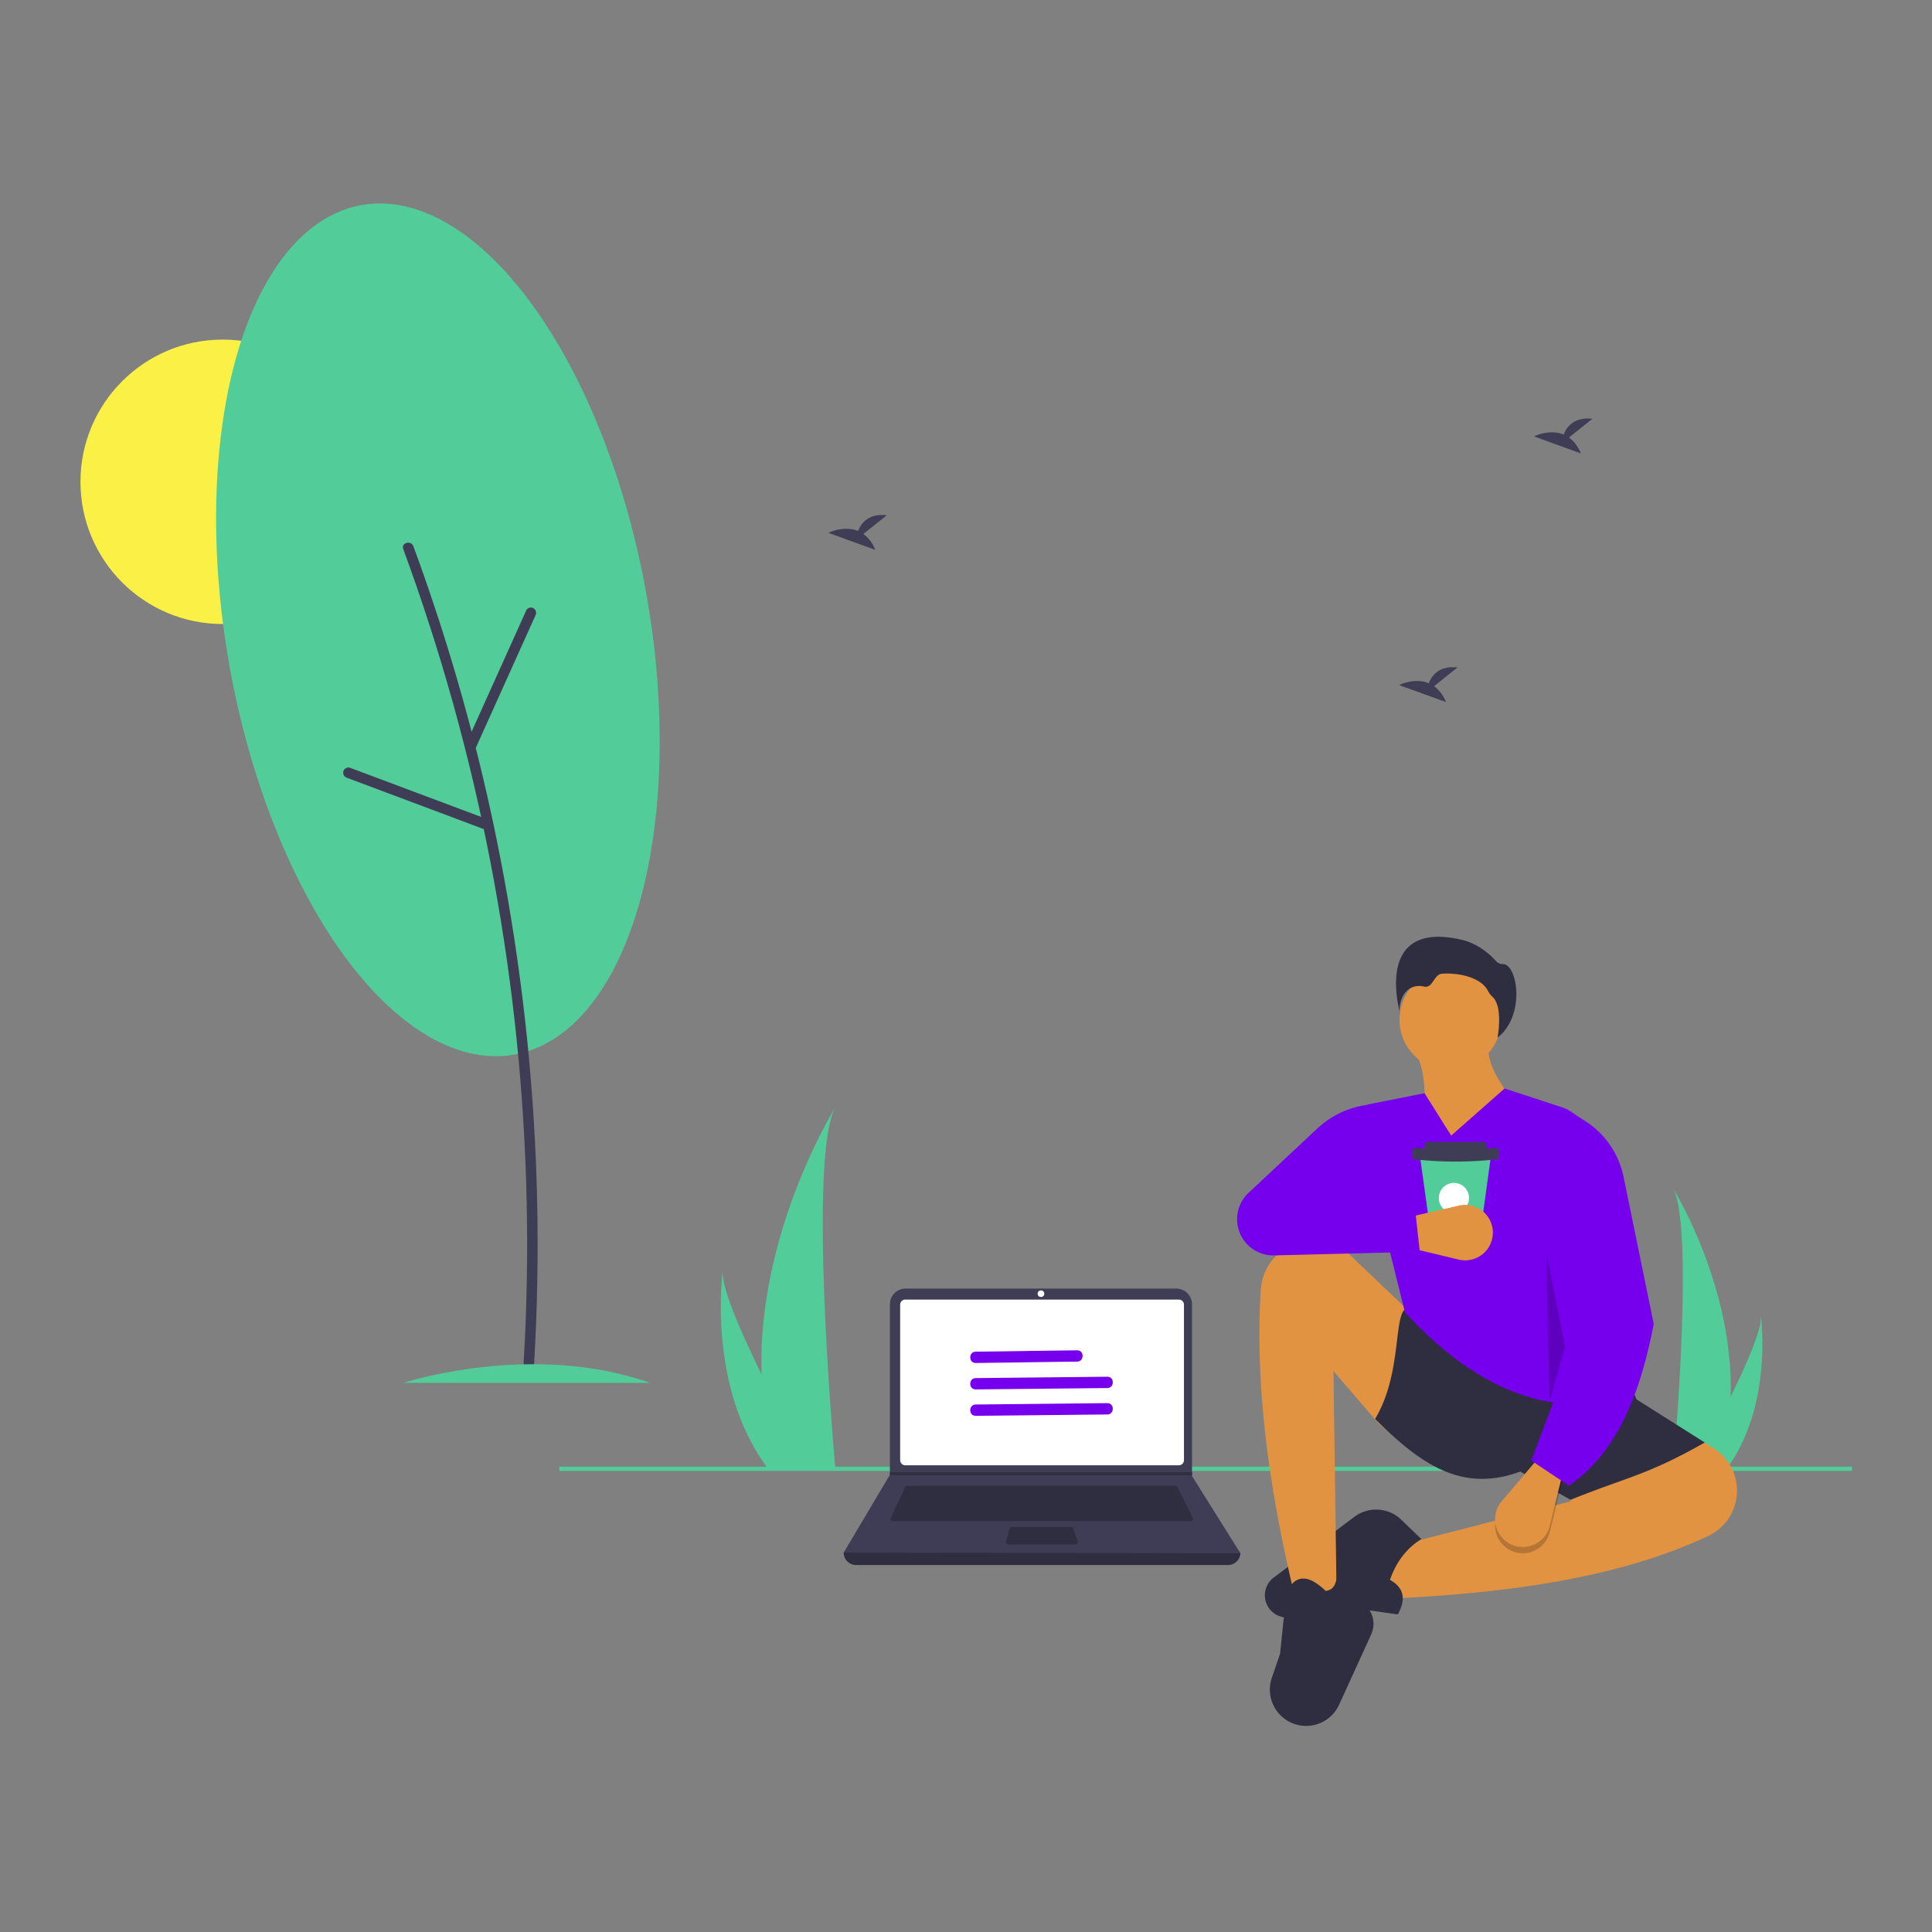 <svg id="SvgjsSvg1001" width="288" height="288" xmlns="http://www.w3.org/2000/svg" version="1.1" xmlns:xlink="http://www.w3.org/1999/xlink" xmlns:svgjs="http://svgjs.com/svgjs"><rect width="100%" height="100%" fill="#808080" stroke="none"/><defs id="SvgjsDefs1002"></defs><g id="SvgjsG1008" transform="matrix(0.917,0,0,0.917,11.995,11.752)"><svg xmlns="http://www.w3.org/2000/svg" width="288" height="288" data-name="Layer 1" viewBox="0 0 938.759 806.748"><circle cx="75.365" cy="147.524" r="75.365" fill="#fbf046" class="colorff6584 svgShape"></circle><path fill="#52cc99" d="M1004.987,679.013a136.649,136.649,0,0,1-6.383,37.774c-.089.284-.182.563-.275.847H974.507c.025-.254.051-.538.076-.847,1.588-18.26,10.746-129.398-.203-148.403C975.337,569.926,1006.834,620.992,1004.987,679.013Z" transform="translate(-130.62 -46.626)" class="colore6e6e6 svgShape"></path><path fill="#52cc99" d="M1003.2,716.787c-.199.284-.407.568-.618.847H984.711c.136-.241.292-.525.474-.847,2.952-5.329,11.691-21.259,19.802-37.774,8.717-17.748,16.714-36.169,16.041-42.836C1021.235,637.68,1027.267,683.52,1003.2,716.787Z" transform="translate(-130.62 -46.626)" class="colore6e6e6 svgShape"></path><rect width="685" height="2.241" x="253.759" y="669.385" fill="#52cc99" class="colore6e6e6 svgShape"></rect><path fill="#e29342" d="M822.844,785.981l3.328-27.453,94.004-24.125-10.815-32.444c7.533-21.607,20.759-32.2,44.922-21.629l41.564,25.82a26.533,26.533,0,0,1,12.493,23.97v0a26.512,26.512,0,0,1-15.095,22.535C946.715,774.711,887.411,783.151,822.844,785.981Z" transform="translate(-130.62 -46.626)" class="colorffb8b8 svgShape"></path><path fill="#2f2e41" d="M828.667,794.3l-29.116-4.159-27.233,5.558a11.763,11.763,0,0,1-14.104-11.035v0a11.763,11.763,0,0,1,4.674-9.884l42.675-32.152A19.266,19.266,0,0,1,830.519,744.136l10.626,10.233c-7.604,4.717-13.259,11.796-16.638,21.629Q835.47,782.024,828.667,794.3Z" transform="translate(-130.62 -46.626)" class="color2f2e41 svgShape"></path><circle cx="725.855" cy="432.526" r="26.927" fill="#e29342" class="colorffb8b8 svgShape"></circle><path fill="#e29342" d="M898.546 532.252l-60.313 25.373c4.902-24.612 7.345-47.032 0-60.728l38.683-4.575C874.997 502.847 884.784 516.944 898.546 532.252zM796.223 785.149l-22.461-1.664c-13.76-57.38-20.805-111.615-17.73-161.112a27.997 27.997 0 0128.552-26.31h0a27.96 27.96 0 0118.639 7.698l29.046 27.641a119.534 119.534 0 0129.43 43.819c8.226 21.545 5.273 33.624-14.365 31.573a48.46 48.46 0 01-31.554-16.776l-21.22-24.661z" transform="translate(-130.62 -46.626)" class="colorffb8b8 svgShape"></path><path fill="#2f2e41" d="M778.829 853.333h0a19.217 19.217 0 01-16.938-25.377l4.384-12.859 3.328-32.444c5.126-10.46 12.385-8.895 20.797-.832 5.348-.525 6.496-5.873 5.823-13.31l16.865 22.702a13.534 13.534 0 011.45 13.685l-16.973 37.231A19.217 19.217 0 01778.829 853.333zM991.303 703.207c-30.78 17.47-40.427 17.977-71.127 30.364l-26.621-14.974c-31.264 11.56-53.195-4.287-76.95-27.869 15.545-25.893 8.67-59.54 18.302-59.065l115.218 36.188 4.991 12.478z" transform="translate(-130.62 -46.626)" class="color2f2e41 svgShape"></path><path fill="#7600ed" d="M954.283,676.17c-40.682,17.609-84.486-1.035-121.873-42.011l-24.756-99.979a8.344,8.344,0,0,1,6.428-10.325l28.727-5.745,14.142,22.461,28.284-24.957,30.038,9.82A23.192,23.192,0,0,1,930.907,543.455Z" transform="translate(-130.62 -46.626)" class="color7600ed svgShape"></path><path d="M889.664,760.928h0a14.691,14.691,0,0,1-5.976-23.229l19.017-22.43,13.31,7.487-6.854,27.943A14.691,14.691,0,0,1,889.664,760.928Z" opacity=".2" transform="translate(-130.62 -46.626)" fill="#000000" class="color000 svgShape"></path><path fill="#e29342" d="M889.664,757.601l0,0a14.691,14.691,0,0,1-5.976-23.229L902.706,711.942l13.31,7.487-6.854,27.943A14.691,14.691,0,0,1,889.664,757.601Z" transform="translate(-130.62 -46.626)" class="colorffb8b8 svgShape"></path><path fill="#7600ed" d="M919.344,726.084,899.378,712.774l29.116-77.366L917.68,526.429l9.865,6.166a46.098,46.098,0,0,1,20.726,29.828l15.995,77.976C957.267,676.341,945.602,707.964,919.344,726.084Z" transform="translate(-130.62 -46.626)" class="color7600ed svgShape"></path><polygon points="776.661 555.922 786.644 605.836 778.433 635.028 776.661 555.922" opacity=".2" fill="#000000" class="color000 svgShape"></polygon><path fill="#2f2e41" d="M830.142,476.842s-15.517-50.783,31.907-40.133c7.356,1.652,13.711,5.928,18.766,11.521a4.57,4.57,0,0,0,3.572,1.459c7.576,0,12.255,27.072-2.896,38.976,0,0,3.092-16.02-2.528-21.478a12.056,12.056,0,0,1-2.501-3.221c-3.658-7.378-15.952-9.8-24.432-9.172-4.329.321-4.707,7.868-9.5,6.814C831.626,459.211,828.145,471.843,830.142,476.842Z" transform="translate(-130.62 -46.626)" class="color2f2e41 svgShape"></path><path fill="#52cc99" d="M877.875,552.216l-.314,2.299-1.938,14.188-3.174,23.234-.795,5.817a1.853,1.853,0,0,1-1.836,1.603H848.655a1.854,1.854,0,0,1-1.836-1.598l-.808-5.822-3.227-23.234-1.972-14.198-.317-2.284a1.853,1.853,0,0,1,1.835-2.109h33.708a1.854,1.854,0,0,1,1.836,2.104Z" transform="translate(-130.62 -46.626)" class="colore6e6e6 svgShape"></path><path fill="#3f3d56" d="M713.943,497.33H743.294a1.854,1.854,0,0,1,1.854,1.854v2.449a1.854,1.854,0,0,1-1.854,1.854H713.943a1.854,1.854,0,0,1-1.854-1.854V499.184A1.854,1.854,0,0,1,713.943,497.33Z" class="color3f3d56 svgShape"></path><path fill="#3f3d56" d="M880.526,553.19a196.189,196.189,0,0,1-42.575,0,1.853,1.853,0,0,1-1.853-1.853h0v-2.449a1.853,1.853,0,0,1,1.853-1.853,174.442,174.442,0,0,0,42.575,0,1.853,1.853,0,0,1,1.853,1.853v2.449A1.853,1.853,0,0,1,880.526,553.19Z" transform="translate(-130.62 -46.626)" class="color3f3d56 svgShape"></path><circle cx="727.759" cy="527.008" r="8" fill="#ffffff" class="colorfff svgShape"></circle><path fill="#e29342" d="M878.946,590.465v0A14.691,14.691,0,0,1,860.905,606.269L832.311,599.404l.684-15.256,28.033-6.477A14.691,14.691,0,0,1,878.946,590.465Z" transform="translate(-130.62 -46.626)" class="colorffb8b8 svgShape"></path><path fill="#7600ed" d="M840.313,602.132l-77.169,1.929a19.167,19.167,0,0,1-19.454-21.872v0a19.167,19.167,0,0,1,5.88-11.287l36.333-33.989a48.519,48.519,0,0,1,24.204-12.256l12.734-2.388,7.487,56.569-43.259-4.991,50.746,5.823Z" transform="translate(-130.62 -46.626)" class="color7600ed svgShape"></path><path fill="#2f2e41" d="M738.651,768.127H541.643a6.606,6.606,0,0,1-6.606-6.606h0q107.123-12.45,210.219,0h0A6.606,6.606,0,0,1,738.651,768.127Z" transform="translate(-130.62 -46.626)" class="color2f2e41 svgShape"></path><path fill="#3f3d56" d="M745.256,761.91,535.038,761.521l24.364-40.995.117-.194V629.985a8.35,8.35,0,0,1,8.35-8.35H711.26a8.35,8.35,0,0,1,8.35,8.35v90.969Z" transform="translate(-130.62 -46.626)" class="color3f3d56 svgShape"></path><path fill="#ffffff" d="M567.678,627.463a2.723,2.723,0,0,0-2.72,2.72v82.378a2.723,2.723,0,0,0,2.72,2.72H712.616a2.723,2.723,0,0,0,2.72-2.72V630.183a2.723,2.723,0,0,0-2.72-2.72Z" transform="translate(-130.62 -46.626)" class="colorfff svgShape"></path><path fill="#2f2e41" d="M568.63,726.161a1.169,1.169,0,0,0-1.059.678l-7.507,16.32a1.166,1.166,0,0,0,1.059,1.653H718.995a1.166,1.166,0,0,0,1.042-1.687l-8.16-16.32a1.16,1.16,0,0,0-1.042-.644Z" transform="translate(-130.62 -46.626)" class="color2f2e41 svgShape"></path><circle cx="508.944" cy="577.728" r="1.749" fill="#ffffff" class="colorfff svgShape"></circle><path fill="#2f2e41" d="M624.047,747.921a1.168,1.168,0,0,0-1.125.863l-1.883,6.994a1.166,1.166,0,0,0,1.125,1.469H657.976a1.165,1.165,0,0,0,1.101-1.547l-2.421-6.994a1.166,1.166,0,0,0-1.102-.784Z" transform="translate(-130.62 -46.626)" class="color2f2e41 svgShape"></path><polygon fill="#2f2e41" points="588.99 672.346 588.99 673.901 428.781 673.901 428.901 673.706 428.901 672.346 588.99 672.346" class="color2f2e41 svgShape"></polygon><path fill="#52cc99" d="M491.522,667.133a175.145,175.145,0,0,0,8.182,48.416c.114.364.233.722.353,1.086H530.589c-.033-.326-.065-.689-.098-1.086-2.036-23.404-13.773-165.851.261-190.21C529.525,527.314,489.155,592.766,491.522,667.133Z" transform="translate(-130.62 -46.626)" class="colore6e6e6 svgShape"></path><path fill="#52cc99" d="M493.813,715.548c.255.364.521.727.793,1.086h22.905c-.174-.309-.375-.673-.608-1.086-3.784-6.83-14.984-27.248-25.381-48.416-11.173-22.748-21.423-46.358-20.56-54.903C470.696,614.156,462.965,672.909,493.813,715.548Z" transform="translate(-130.62 -46.626)" class="colore6e6e6 svgShape"></path><path fill="#3f3d56" d="M545.473 221.785l12.413-9.928c-9.643-1.064-13.606 4.195-15.227 8.358-7.534-3.128-15.735.972-15.735.972l24.837 9.017A18.795 18.795 0 00545.473 221.785zM919.357 170.679l12.413-9.928c-9.643-1.064-13.606 4.195-15.227 8.358-7.534-3.128-15.735.972-15.735.972l24.837 9.017A18.795 18.795 0 00919.357 170.679zM847.876 302.435l12.413-9.928c-9.643-1.064-13.606 4.195-15.227 8.358-7.534-3.128-15.735.972-15.735.972l24.837 9.017A18.795 18.795 0 00847.876 302.435z" transform="translate(-130.62 -46.626)" class="color3f3d56 svgShape"></path><ellipse cx="320.013" cy="272.581" fill="#52cc99" rx="112.082" ry="228.693" transform="rotate(-10.22 -5.987 979.58)" class="colore6e6e6 svgShape"></ellipse><path fill="#3f3d56" d="M301.656,229.775q14.788,40.211,26.319,81.518,11.509,41.268,19.69,83.369,8.18,42.087,12.971,84.738,4.767,42.576,6.125,85.443,1.35,42.821-.746,85.658-.258,5.248-.568,10.493c-.211,3.582,5.362,3.57,5.572,0q2.526-42.972,1.585-86.051-.946-42.832-5.319-85.497-4.384-42.789-12.146-85.146-7.767-42.338-18.913-83.963-11.139-41.578-25.615-82.165-1.766-4.949-3.582-9.88c-1.227-3.337-6.614-1.895-5.373,1.481Z" transform="translate(-130.62 -46.626)" class="color3f3d56 svgShape"></path><path fill="#3f3d56" d="M340.048 335.23l24.685-54.809L371.69 264.973a2.871 2.871 0 00-.999-3.812 2.808 2.808 0 00-3.812.999L342.194 316.97 335.237 332.418a2.871 2.871 0 00.999 3.812 2.808 2.808 0 003.812-.999zM345.502 372.68l-56.285-21.103-15.864-5.948a2.809 2.809 0 00-3.427 1.946 2.847 2.847 0 001.946 3.427L328.157 372.105l15.864 5.948a2.809 2.809 0 003.427-1.946 2.847 2.847 0 00-1.946-3.427z" transform="translate(-130.62 -46.626)" class="color3f3d56 svgShape"></path><path fill="#52cc99" d="M301.672,671.626s67.789-22.287,130.934,0" transform="translate(-130.62 -46.626)" class="colore6e6e6 svgShape"></path><path fill="#7600ed" d="M604.998 661.066c13.433-.14 26.864-.38 40.296-.562q6.717-.091 13.434-.16c3.859-.04 3.868-6.04 0-6-13.433.14-26.864.38-40.296.562q-6.717.091-13.434.16c-3.859.04-3.868 6.04 0 6zM604.998 675.066l54.29-.562 15.44-.16c3.859-.04 3.868-6.04 0-6l-54.29.562-15.44.16c-3.859.04-3.868 6.04 0 6zM604.998 689.066l54.29-.562 15.44-.16c3.859-.04 3.868-6.04 0-6l-54.29.562-15.44.16c-3.859.04-3.868 6.04 0 6z" transform="translate(-130.62 -46.626)" class="color7600ed svgShape"></path></svg></g></svg>